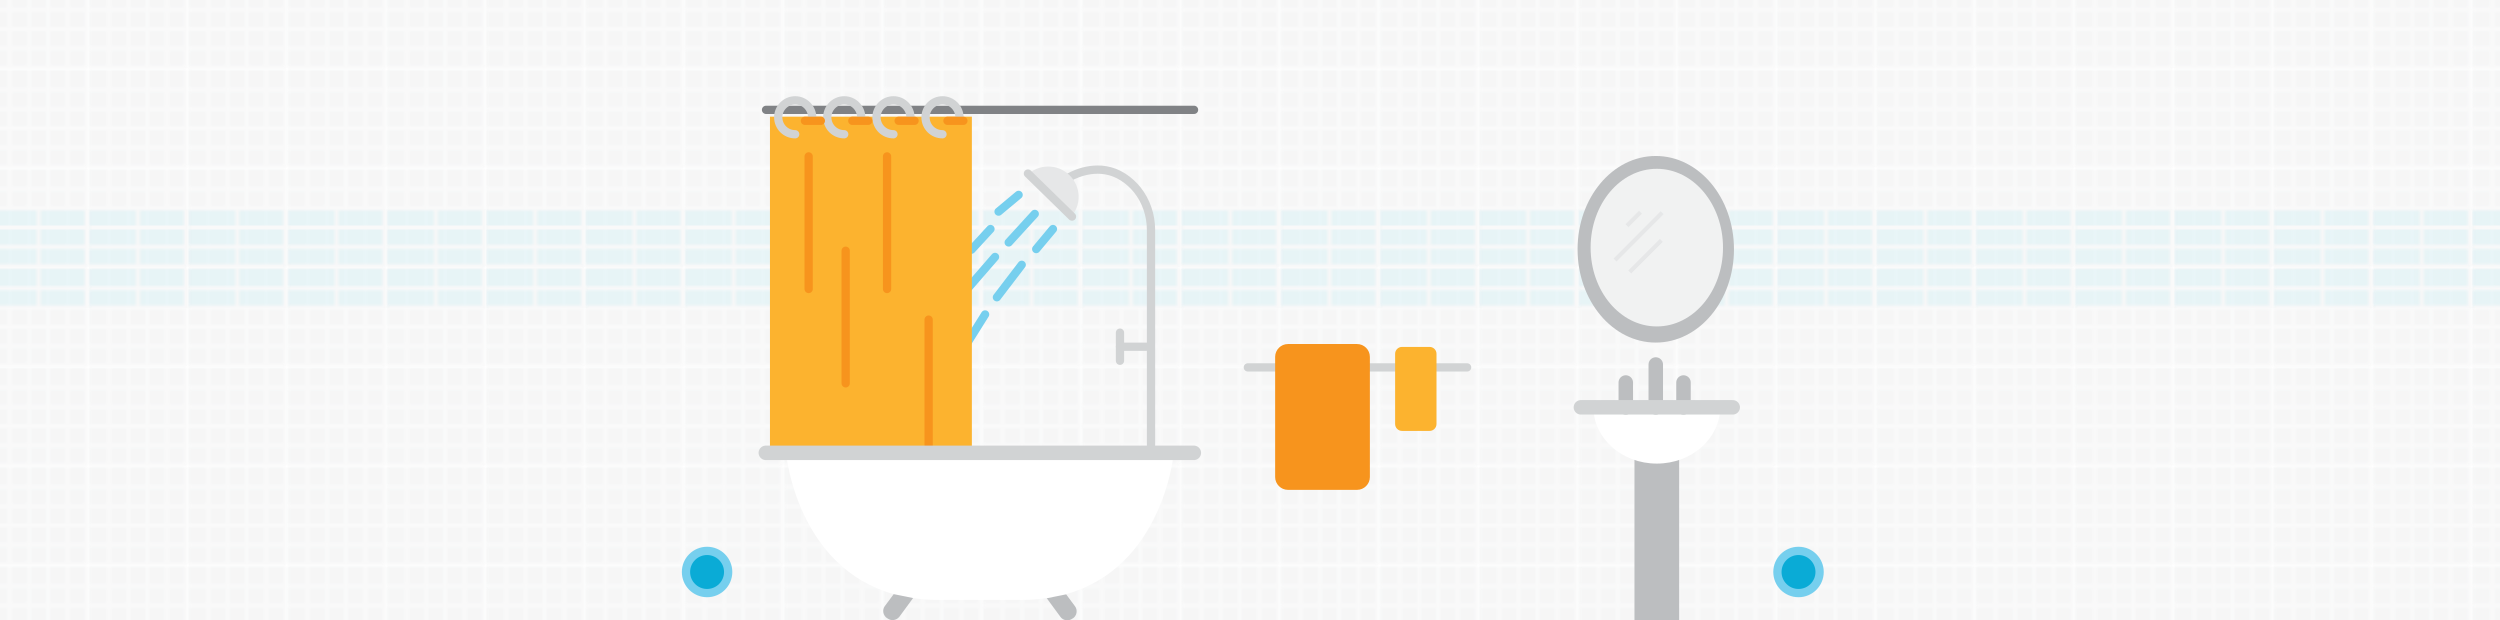 <?xml version="1.0" encoding="utf-8"?>
<!-- Generator: Adobe Illustrator 21.0.0, SVG Export Plug-In . SVG Version: 6.00 Build 0)  -->
<svg version="1.1" id="Layer_1" xmlns="http://www.w3.org/2000/svg" xmlns:xlink="http://www.w3.org/1999/xlink" x="0px" y="0px"
	 viewBox="0 0 1208.5 299.8" style="enable-background:new 0 0 1208.5 299.8;" xml:space="preserve">
<style type="text/css">
	.st0{fill:none;}
	.st1{fill:#C5E8EF;}
	.st2{fill:none;stroke:#F1F2F2;stroke-width:2;stroke-miterlimit:10;}
	.st3{fill:#E6E7E8;}
	.st4{opacity:0.2;fill:#F15A29;}
	.st5{fill:#EFE5D8;}
	.st6{fill:#009444;}
	.st7{opacity:0.6;}
	.st8{fill:#FFFFFF;}
	.st9{fill:none;stroke:#FFFFFF;stroke-width:5;stroke-miterlimit:10;}
	.st10{fill:#CFE5AE;}
	.st11{fill:#C2B59B;}
	.st12{fill:#A97C50;}
	.st13{fill:#8DC63F;}
	.st14{opacity:0.7;}
	.st15{fill:#DAF0F3;}
	.st16{fill:#808285;}
	.st17{fill:#D1D3D4;}
	.st18{fill:#6D6E71;}
	.st19{opacity:0.4;}
	.st20{fill:#A7A9AC;}
	.st21{fill:none;stroke:#FFFFFF;stroke-width:2;stroke-miterlimit:10;}
	.st22{fill:#FFE6CB;}
	.st23{fill:#C49A6C;}
	.st24{fill:#F1F2F2;}
	.st25{fill:#BCBEC0;}
	.st26{fill:#76CFEE;}
	.st27{fill:#0AABD6;}
	.st28{opacity:0.3;fill:#DAF0F3;}
	.st29{fill:url(#);}
	.st30{opacity:0.6;fill:url(#New_Pattern_Swatch_4);}
	.st31{opacity:0.4;fill:url(#New_Pattern);}
	.st32{fill:#0AABD6;stroke:#76CFEE;stroke-width:4;stroke-linecap:round;stroke-miterlimit:10;}
	.st33{fill:none;stroke:#A7A9AC;stroke-width:0.5;stroke-miterlimit:10;}
	.st34{fill:#F15A29;}
	.st35{fill:none;stroke:#F7941D;stroke-width:2;stroke-miterlimit:10;}
	.st36{fill:none;stroke:#F7941D;stroke-width:2;stroke-miterlimit:10;stroke-dasharray:2.009091e-02,1.999,2.009,0;}
	.st37{fill:none;stroke:#F7941D;stroke-width:2;stroke-miterlimit:10;stroke-dasharray:2.009,1.999,2.009091e-02,1.999,2.009,0;}
	.st38{fill:none;stroke:#F7941D;stroke-width:2;stroke-miterlimit:10;stroke-dasharray:1.982516e-02,5.938,1.982,0;}
	
		.st39{fill:none;stroke:#F7941D;stroke-width:2;stroke-miterlimit:10;stroke-dasharray:5.947,1.973,1.982516e-02,5.938,1.982,0;}
	.st40{fill:none;stroke:#F7941D;stroke-width:2;stroke-miterlimit:10;stroke-dasharray:1.920795e-02,1.911,1.921,0;}
	
		.st41{fill:none;stroke:#F7941D;stroke-width:2;stroke-miterlimit:10;stroke-dasharray:1.921,1.911,1.920795e-02,1.911,1.921,0;}
	.st42{clip-path:url(#SVGID_2_);}
	.st43{opacity:0.2;}
	.st44{clip-path:url(#SVGID_4_);}
	.st45{clip-path:url(#SVGID_6_);}
	.st46{clip-path:url(#SVGID_8_);}
	.st47{clip-path:url(#SVGID_10_);}
	.st48{clip-path:url(#SVGID_12_);}
	.st49{clip-path:url(#SVGID_14_);}
	.st50{clip-path:url(#SVGID_16_);}
	.st51{fill:#FFFFFF;stroke:#000000;stroke-miterlimit:10;}
	.st52{fill:#F7941D;}
	.st53{fill:none;stroke:#FFFFFF;stroke-width:8;stroke-linecap:round;stroke-miterlimit:10;}
	.st54{fill:none;stroke:#939598;stroke-width:4;stroke-linecap:round;stroke-linejoin:round;stroke-miterlimit:10;}
	.st55{fill:#808285;stroke:#FFFFFF;stroke-width:8;stroke-linecap:round;stroke-linejoin:round;stroke-miterlimit:10;}
	.st56{fill:#6D6E71;stroke:#FFFFFF;stroke-width:8;stroke-linejoin:round;stroke-miterlimit:10;}
	.st57{fill:#FBB040;stroke:#FFFFFF;stroke-width:8;stroke-linejoin:round;stroke-miterlimit:10;}
	.st58{fill:#808285;stroke:#FFFFFF;stroke-width:8;stroke-linejoin:round;stroke-miterlimit:10;}
	.st59{fill:none;stroke:#FFFFFF;stroke-width:10;stroke-linecap:round;stroke-linejoin:round;stroke-miterlimit:10;}
	.st60{fill:none;stroke:#FFFFFF;stroke-width:8;stroke-linecap:round;stroke-linejoin:round;stroke-miterlimit:10;}
	.st61{fill:none;stroke:#FFFFFF;stroke-width:8;stroke-linejoin:round;stroke-miterlimit:10;}
	.st62{fill:#F15A29;stroke:#FFFFFF;stroke-width:8;stroke-linejoin:round;stroke-miterlimit:10;}
	.st63{fill:#009444;stroke:#FFFFFF;stroke-width:8;stroke-linejoin:round;stroke-miterlimit:10;}
	.st64{fill:#8DC63F;stroke:#FFFFFF;stroke-width:8;stroke-linejoin:round;stroke-miterlimit:10;}
	.st65{fill:#FBB040;}
	.st66{fill:#BCBEC0;stroke:#FFFFFF;stroke-width:8;stroke-linejoin:round;stroke-miterlimit:10;}
	.st67{fill:#E6E7E8;stroke:#FFFFFF;stroke-width:8;stroke-linejoin:round;stroke-miterlimit:10;}
	.st68{fill:#FCB32F;}
	.st69{opacity:0.5;fill:#F1F2F2;}
	.st70{opacity:0.3;fill:#F1F2F2;}
	.st71{opacity:0.7;fill:#FFFFFF;}
	.st72{fill:none;stroke:#F7941D;stroke-width:3;stroke-linecap:round;stroke-miterlimit:10;}
	.st73{fill:none;stroke:#009444;stroke-linecap:round;stroke-miterlimit:10;}
	.st74{fill:#8C643E;}
	.st75{fill:none;stroke:#808285;stroke-width:4;stroke-linecap:round;stroke-miterlimit:10;}
	.st76{fill:none;stroke:#D1D3D4;stroke-width:4;stroke-linecap:round;stroke-miterlimit:10;}
	.st77{fill:#939598;stroke:#D1D3D4;stroke-width:4;stroke-linecap:round;stroke-miterlimit:10;}
	.st78{fill:#FCB32F;stroke:#FCB32F;stroke-width:4;stroke-linecap:round;stroke-miterlimit:10;}
	.st79{fill:none;stroke:#F7941D;stroke-width:4;stroke-linecap:round;stroke-miterlimit:10;}
	.st80{fill:#C5E8EF;stroke:#F7941D;stroke-width:4;stroke-linecap:round;stroke-miterlimit:10;}
	.st81{fill:#939598;stroke:#D1D3D4;stroke-width:7;stroke-linecap:round;stroke-miterlimit:10;}
	.st82{fill:none;stroke:#76CFEE;stroke-width:4;stroke-linecap:round;stroke-miterlimit:10;}
	.st83{fill:#E6E7E8;stroke:#808285;stroke-width:4;stroke-linecap:round;stroke-miterlimit:10;}
	.st84{fill:none;stroke:#BCBEC0;stroke-width:7;stroke-linecap:round;stroke-miterlimit:10;}
	.st85{fill:none;stroke:#E6E7E8;stroke-width:2;stroke-miterlimit:10;}
	.st86{opacity:0.7;fill:#DAF0F3;}
	.st87{fill:#BCBEC0;stroke:#BCBEC0;stroke-width:8;stroke-linejoin:round;stroke-miterlimit:10;}
	.st88{fill:none;stroke:#76CFEE;stroke-width:8;stroke-linejoin:round;stroke-miterlimit:10;}
	.st89{fill:#0AABD6;stroke:#0AABD6;stroke-width:8;stroke-linejoin:round;stroke-miterlimit:10;}
	.st90{fill:#808285;stroke:#808285;stroke-width:8;stroke-linejoin:round;stroke-miterlimit:10;}
	.st91{fill:none;stroke:#76CFEE;stroke-width:8;stroke-linecap:round;stroke-linejoin:round;stroke-miterlimit:10;}
	.st92{fill:none;stroke:#FFFFFF;stroke-width:3;stroke-linecap:round;stroke-linejoin:round;stroke-miterlimit:10;}
	.st93{fill:#8DC63F;stroke:#8DC63F;stroke-width:3;stroke-miterlimit:10;}
	.st94{fill:none;stroke:#8DC63F;stroke-width:3;stroke-linecap:round;stroke-linejoin:round;stroke-miterlimit:10;}
	.st95{fill:#009444;stroke:#009444;stroke-width:3;stroke-miterlimit:10;}
	.st96{fill:none;stroke:#8DC63F;stroke-width:3;stroke-linecap:round;stroke-miterlimit:10;}
	.st97{fill:url(#SVGID_17_);}
	.st98{fill:url(#SVGID_18_);}
	.st99{fill:url(#SVGID_19_);}
	.st100{fill:#B98A59;}
	.st101{fill:url(#SVGID_20_);}
	.st102{fill:url(#SVGID_21_);}
	.st103{fill:url(#SVGID_22_);}
	.st104{fill:url(#SVGID_23_);}
	.st105{fill:url(#SVGID_24_);}
</style>
<pattern  x="-374.4" y="-2443.2" width="47.7" height="47.7" patternUnits="userSpaceOnUse" id="New_Pattern" viewBox="0 -47.7 47.7 47.7" style="overflow:visible;">
	<g>
		<rect y="-47.7" class="st0" width="47.7" height="47.7"/>
		<rect x="0.1" y="-47.7" class="st1" width="46.7" height="46.7"/>
		<line class="st2" x1="23.5" y1="-47.7" x2="23.5" y2="-1"/>
		<line class="st2" x1="46.7" y1="-47.7" x2="46.7" y2="-1"/>
		<line class="st2" x1="0.1" y1="-10.3" x2="46.8" y2="-10.3"/>
		<line class="st2" x1="0" y1="-1" x2="46.7" y2="-1"/>
		<line class="st2" x1="0.1" y1="-29" x2="46.8" y2="-29"/>
		<line class="st2" x1="0.1" y1="-19.7" x2="46.8" y2="-19.7"/>
		<line class="st2" x1="0.1" y1="-38.3" x2="46.8" y2="-38.3"/>
	</g>
</pattern>
<pattern  x="-374.4" y="-2443.2" width="47.7" height="47.7" patternUnits="userSpaceOnUse" id="New_Pattern_Swatch_4" viewBox="0 -47.7 47.7 47.7" style="overflow:visible;">
	<g>
		<rect y="-47.7" class="st0" width="47.7" height="47.7"/>
		<rect x="0.1" y="-47.7" class="st3" width="46.7" height="46.7"/>
		<line class="st2" x1="9.5" y1="-47.7" x2="9.5" y2="-1"/>
		<line class="st2" x1="28.1" y1="-47.7" x2="28.1" y2="-1"/>
		<line class="st2" x1="18.8" y1="-47.7" x2="18.8" y2="-1"/>
		<line class="st2" x1="37.5" y1="-47.7" x2="37.5" y2="-1"/>
		<line class="st2" x1="46.7" y1="-47.7" x2="46.7" y2="-1"/>
		<line class="st2" x1="0.1" y1="-10.3" x2="46.8" y2="-10.3"/>
		<line class="st2" x1="0" y1="-1" x2="46.7" y2="-1"/>
		<line class="st2" x1="0.1" y1="-29" x2="46.8" y2="-29"/>
		<line class="st2" x1="0.1" y1="-19.7" x2="46.8" y2="-19.7"/>
		<line class="st2" x1="0.1" y1="-38.3" x2="46.8" y2="-38.3"/>
	</g>
</pattern>
<g class="st7">
	<pattern  id="SVGID_2_" xlink:href="#New_Pattern_Swatch_4" patternTransform="matrix(1 0 0 1 129.597 -162.823)"  class="st7">
	</pattern>
	<rect x="0" style="fill:url(#SVGID_2_);" width="1208.5" height="300"/>
	<pattern  id="SVGID_4_" xlink:href="#New_Pattern" patternTransform="matrix(1 0 0 1 129.597 -162.823)"  class="st7">
	</pattern>
	<rect x="0" y="101.2" style="fill:url(#SVGID_4_);" width="1208.5" height="47.7"/>
</g>
<line class="st32" x1="478.8" y1="110.7" x2="469.6" y2="120.7"/>
<line class="st32" x1="509" y1="110.7" x2="500.9" y2="120.4"/>
<line class="st32" x1="493.9" y1="128" x2="481.9" y2="143.7"/>
<line class="st32" x1="476.2" y1="152" x2="467.8" y2="165.4"/>
<line class="st32" x1="500.2" y1="103.4" x2="487.6" y2="117.2"/>
<line class="st32" x1="481" y1="124.2" x2="464.6" y2="143.1"/>
<line class="st32" x1="492.4" y1="94.2" x2="482.7" y2="102.3"/>
<line class="st83" x1="434.4" y1="59.1" x2="442.1" y2="59.1"/>
<line class="st83" x1="459.1" y1="59.1" x2="466.8" y2="59.1"/>
<line class="st83" x1="410.9" y1="59.1" x2="418.6" y2="59.1"/>
<line class="st83" x1="388.2" y1="59.1" x2="395.9" y2="59.1"/>
<g>
	<g>
		<rect x="790.1" y="208.9" class="st25" width="21.6" height="91.7"/>
		<path class="st8" d="M831.5,196.9c0,15-13.7,27.2-30.6,27.2s-30.6-12.2-30.6-27.2"/>
		<line class="st84" x1="800.4" y1="196.9" x2="800.4" y2="176.2"/>
		<line class="st84" x1="785.9" y1="196.9" x2="785.9" y2="184.9"/>
		<line class="st84" x1="813.8" y1="196.9" x2="813.8" y2="184.9"/>
		<line class="st81" x1="764.2" y1="196.9" x2="837.6" y2="196.9"/>
	</g>
	<g>
		<ellipse class="st25" cx="800.4" cy="120.5" rx="37.8" ry="45.1"/>
		<ellipse class="st24" cx="800.9" cy="119.7" rx="32" ry="38.1"/>
		<g>
			<line class="st85" x1="786.5" y1="109.1" x2="793" y2="102.6"/>
			<line class="st85" x1="780.7" y1="125.7" x2="803.5" y2="102.8"/>
			<line class="st85" x1="787.8" y1="131.5" x2="803.1" y2="116.2"/>
		</g>
	</g>
</g>
<line class="st76" x1="603.2" y1="177.6" x2="709.2" y2="177.6"/>
<path class="st52" d="M656,236.8h-33.4c-3.4,0-6.2-2.8-6.2-6.2v-58.1c0-3.4,2.8-6.2,6.2-6.2H656c3.4,0,6.2,2.8,6.2,6.2v58.1
	C662.2,234,659.4,236.8,656,236.8z"/>
<path class="st68" d="M691.1,208.3h-13.4c-1.8,0-3.3-1.5-3.3-3.3V171c0-1.8,1.5-3.3,3.3-3.3h13.4c1.8,0,3.3,1.5,3.3,3.3V205
	C694.4,206.8,692.9,208.3,691.1,208.3z"/>
<g>
	<path class="st8" d="M567.2,220.4h-93.5h0h-93.5c0,0,5.4,53.8,51.8,66.8l-4.3,5.8c-1.3,1.8-0.9,4.3,0.9,5.7l0.5,0.3
		c1.8,1.3,4.3,0.9,5.7-0.9l6.6-9c3.8,0.6,7.9,0.9,12.2,0.9c1.5,0,3,0,4.4,0c6.3,0,11.5,0,15.7,0c0,0,0,0,0,0c11.9,0,15.8,0,15.7,0
		c1.4,0,2.9,0,4.4,0c4.3,0,8.4-0.3,12.2-0.9l6.6,9c1.3,1.8,3.9,2.2,5.7,0.9l0.5-0.3c1.8-1.3,2.2-3.9,0.9-5.7l-4.3-5.8
		C561.8,274.2,567.2,220.4,567.2,220.4z"/>
	<line class="st75" x1="370.3" y1="53.1" x2="577.2" y2="53.1"/>
	<g>
		<g>
			<path class="st76" d="M556.4,218.1V111.2c0-7.1-2.3-14-6.7-19.5c-1.8-2.2-4-4.3-6.8-6.1c-11.2-7.2-22.8-1.7-25.9,0"/>
			<path class="st3" d="M517.2,105.4c5.7-5.8,5.6-15.1-0.2-20.7c-5.8-5.7-15.1-5.6-20.7,0.2"/>
			<line class="st77" x1="496.9" y1="83.9" x2="518.2" y2="104.7"/>
		</g>
		<line class="st76" x1="541.4" y1="160.8" x2="541.4" y2="174.4"/>
		<line class="st76" x1="554.2" y1="167.6" x2="541.4" y2="167.6"/>
	</g>
	<rect x="374.2" y="58.4" class="st78" width="93.6" height="159.6"/>
	<line class="st79" x1="390.9" y1="75.6" x2="390.9" y2="139.7"/>
	<line class="st79" x1="408.8" y1="121.2" x2="408.8" y2="185.3"/>
	<line class="st79" x1="428.8" y1="75.6" x2="428.8" y2="139.7"/>
	<line class="st79" x1="448.9" y1="154.5" x2="448.9" y2="218.6"/>
	<path class="st76" d="M384.4,64.9c-4.6,0-8.2-3.7-8.2-8.2s3.7-8.2,8.2-8.2s8.2,3.7,8.2,8.2"/>
	<path class="st76" d="M408.1,64.9c-4.6,0-8.2-3.7-8.2-8.2s3.7-8.2,8.2-8.2s8.2,3.7,8.2,8.2"/>
	<path class="st76" d="M431.9,64.9c-4.6,0-8.2-3.7-8.2-8.2s3.7-8.2,8.2-8.2s8.2,3.7,8.2,8.2"/>
	<path class="st76" d="M455.6,64.9c-4.6,0-8.2-3.7-8.2-8.2s3.7-8.2,8.2-8.2s8.2,3.7,8.2,8.2"/>
	<line class="st80" x1="389.1" y1="58.4" x2="396.8" y2="58.4"/>
	<line class="st80" x1="412" y1="58.4" x2="419.7" y2="58.4"/>
	<line class="st80" x1="434.4" y1="58.4" x2="442.1" y2="58.4"/>
	<line class="st80" x1="458" y1="58.4" x2="465.7" y2="58.4"/>
	<line class="st81" x1="370.2" y1="218.9" x2="577.1" y2="218.9"/>
	<path class="st25" d="M506,289.2l6.6,9c1.3,1.8,3.9,2.2,5.7,0.9l0.5-0.3c1.8-1.3,2.2-3.9,0.9-5.7l-4.3-5.8"/>
	<path class="st25" d="M432,287.2l-4.3,5.8c-1.3,1.8-0.9,4.3,0.9,5.7l0.5,0.3c1.8,1.3,4.3,0.9,5.7-0.9l6.6-9"/>
</g>
<circle class="st32" cx="869.4" cy="276.5" r="10.2"/>
<circle class="st32" cx="341.8" cy="276.5" r="10.2"/>
</svg>
